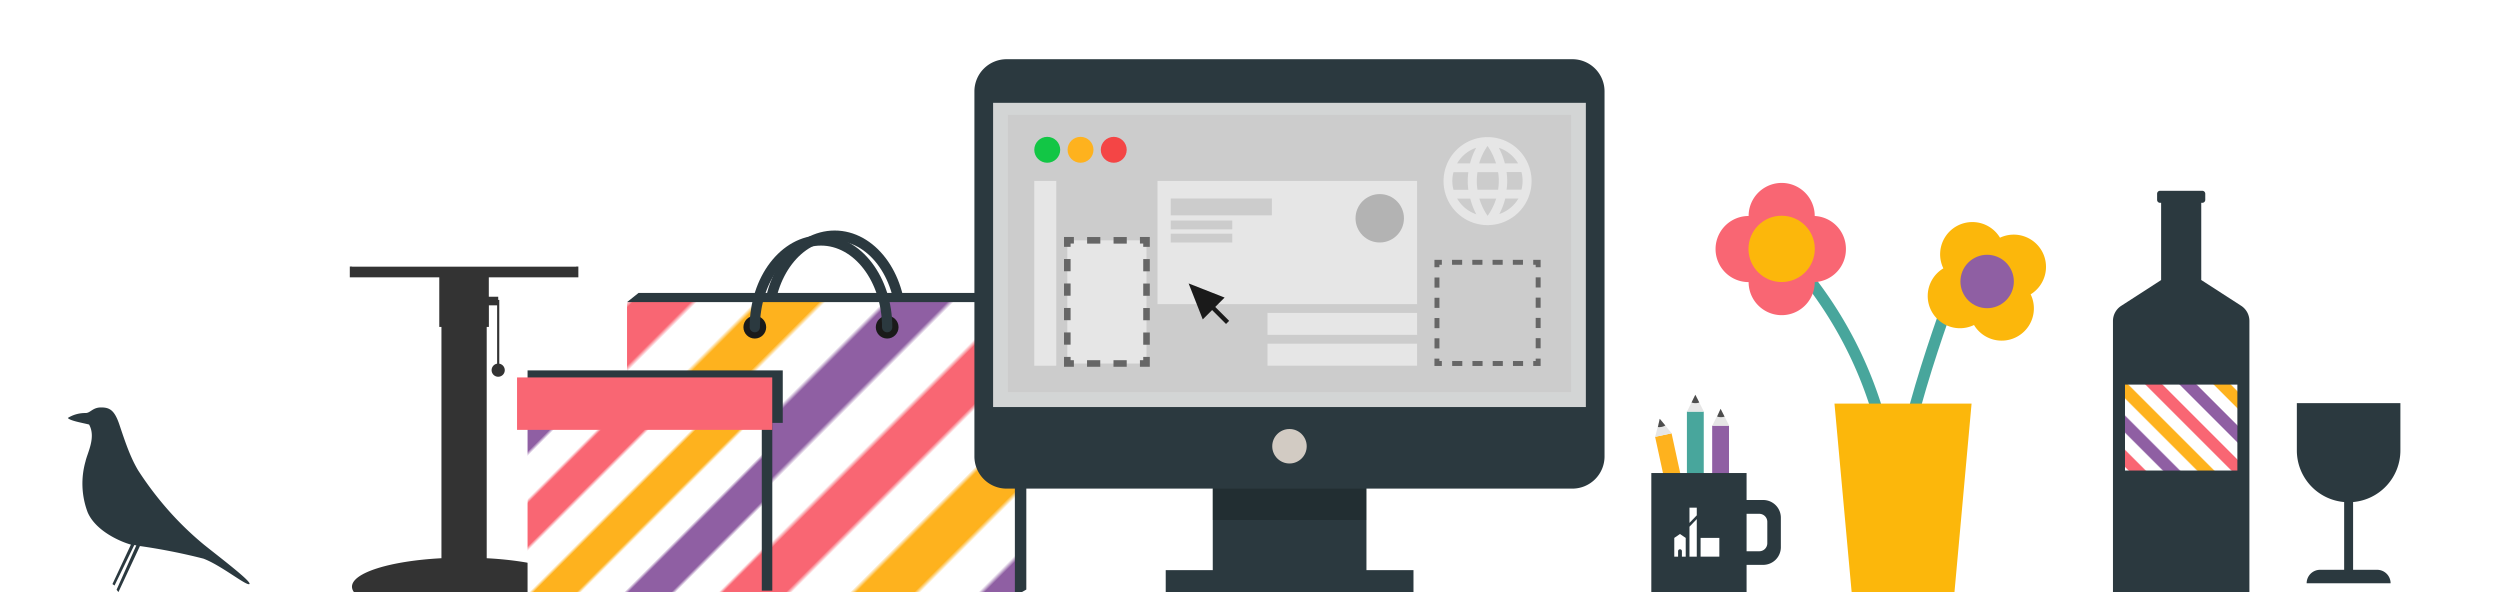 <svg xmlns="http://www.w3.org/2000/svg" xmlns:xlink="http://www.w3.org/1999/xlink" viewBox="0 0 380 90"><defs><style>.cls-1,.cls-15,.cls-24,.cls-25,.cls-26,.cls-27,.cls-28{fill:none;}.cls-2{fill:#feb21e;}.cls-3,.cls-7{fill:#fff;}.cls-4{fill:#8f5fa3;}.cls-5{fill:#f96673;}.cls-6{fill:#333;}.cls-7{opacity:0.56;}.cls-8{fill:#2b393f;}.cls-9{fill:url(#New_Pattern);}.cls-10,.cls-18{fill:#e6e6e6;}.cls-11{fill:#4d4d4d;}.cls-12{fill:#48a69c;}.cls-13{fill:#fcb70b;}.cls-14{fill:#1a1a1a;}.cls-15{stroke:#2b393f;stroke-linecap:round;stroke-width:1.56px;}.cls-15,.cls-24,.cls-25,.cls-26,.cls-27,.cls-28{stroke-miterlimit:10;}.cls-16{fill:url(#New_Pattern-3);}.cls-17{fill:url(#New_Pattern-5);}.cls-18{opacity:0.9;}.cls-19{fill:#d2cbc3;}.cls-20{opacity:0.2;}.cls-21{fill:#ccc;}.cls-22{fill:#12c645;}.cls-23{fill:#f44545;}.cls-24,.cls-25,.cls-26,.cls-27,.cls-28{stroke:#666;}.cls-24,.cls-25{stroke-width:0.75px;}.cls-25{stroke-dasharray:1.54 1.54;}.cls-27{stroke-dasharray:2.01 2.01;}.cls-28{stroke-dasharray:1.86 1.86;}.cls-29{fill:#b3b3b3;}</style><pattern id="New_Pattern" data-name="New Pattern" width="60" height="60" patternTransform="matrix(-0.13, 0.13, 0.13, 0.13, -175.29, 58.87)" patternUnits="userSpaceOnUse" viewBox="0 0 60 60"><rect class="cls-1" width="60" height="60"/><rect class="cls-2" width="10" height="60"/><rect class="cls-3" x="10" width="10" height="60"/><rect class="cls-4" x="20" width="10" height="60"/><rect class="cls-3" x="30" width="10" height="60"/><rect class="cls-3" x="50" width="10" height="60"/><rect class="cls-5" x="40" width="10" height="60"/></pattern><pattern id="New_Pattern-3" data-name="New Pattern" width="60" height="60" patternTransform="translate(-74.61 -174.11) rotate(45) scale(0.69)" patternUnits="userSpaceOnUse" viewBox="0 0 60 60"><rect class="cls-1" width="60" height="60"/><rect class="cls-2" width="10" height="60"/><rect class="cls-3" x="10" width="10" height="60"/><rect class="cls-4" x="20" width="10" height="60"/><rect class="cls-3" x="30" width="10" height="60"/><rect class="cls-3" x="50" width="10" height="60"/><rect class="cls-5" x="40" width="10" height="60"/></pattern><pattern id="New_Pattern-5" data-name="New Pattern" width="60" height="60" patternTransform="matrix(0.36, 0.36, -0.36, 0.36, -217.8, -129.82)" patternUnits="userSpaceOnUse" viewBox="0 0 60 60"><rect class="cls-1" width="60" height="60"/><rect class="cls-2" width="10" height="60"/><rect class="cls-3" x="10" width="10" height="60"/><rect class="cls-4" x="20" width="10" height="60"/><rect class="cls-3" x="30" width="10" height="60"/><rect class="cls-3" x="50" width="10" height="60"/><rect class="cls-5" x="40" width="10" height="60"/></pattern></defs><title>header-services</title><g id="desk"><path class="cls-6" d="M87.91,42.15V40.51H53.17v1.64h13.6v7.54h.33V84.85c-7.76.41-13.6,2.2-13.6,4.33a1.4,1.4,0,0,0,.3.82H87.28a1.4,1.4,0,0,0,.3-.82c0-2.14-5.84-3.92-13.6-4.33V49.69h.33V46.41h1.25v8.87a1,1,0,1,0,.33,0V45.59h-.16V45.1H74.3V42.15Z"/><path class="cls-7" d="M70.54,12a19.34,19.34,0,0,0-17,28.51h34A19.34,19.34,0,0,0,70.54,12Z"/><path class="cls-8" d="M322.42,46.49l6.07-3.92V30.83h-.16a.45.45,0,0,1-.45-.45v-.93a.45.45,0,0,1,.45-.45h6.42a.45.45,0,0,1,.45.45v.93a.45.45,0,0,1-.45.45h-.16V42.56l6.07,3.92a2.75,2.75,0,0,1,1.25,2.31V90H321.17V48.79A2.75,2.75,0,0,1,322.42,46.49Z"/><polygon class="cls-9" points="323 71.52 340.08 71.52 340.08 58.46 323 58.46 323 71.52"/><path class="cls-8" d="M349.12,68.47V61.28h15.74v7.19a7.87,7.87,0,0,1-7.19,7.84v10.3h3.65a2.05,2.05,0,0,1,2.05,2.05H350.61a2.05,2.05,0,0,1,2.05-2.05h3.65V76.31A7.87,7.87,0,0,1,349.12,68.47Z"/><g id="cup"><rect class="cls-2" x="253.27" y="65.95" width="2.56" height="16.22" transform="translate(-9.92 55.69) rotate(-12.25)"/><polygon class="cls-10" points="252.28 63.63 251.59 66.4 254.09 65.86 252.28 63.63"/><path class="cls-11" d="M253.12,64.66l-.84-1L252,64.91a1.79,1.79,0,0,0,1.15-.25Z"/><rect class="cls-12" x="256.41" y="62.56" width="2.56" height="16.22"/><polygon class="cls-10" points="257.69 60 256.43 62.56 258.99 62.56 257.69 60"/><path class="cls-11" d="M258.29,61.18l-.6-1.18-.58,1.18a1.79,1.79,0,0,0,1.18,0Z"/><rect class="cls-4" x="260.25" y="64.7" width="2.56" height="16.22"/><polygon class="cls-10" points="261.54 62.13 260.27 64.7 262.83 64.7 261.54 62.13"/><path class="cls-11" d="M262.13,63.32l-.6-1.18L261,63.31a1.79,1.79,0,0,0,1.18,0Z"/><rect class="cls-8" x="251" y="71.9" width="14.48" height="18.1"/><path class="cls-8" d="M268,85.86h-5.58V76H268a2.69,2.69,0,0,1,2.69,2.69v4.44A2.69,2.69,0,0,1,268,85.86Zm-3.51-2.07h2.92a1.22,1.22,0,0,0,1.22-1.22V79.32a1.22,1.22,0,0,0-1.22-1.22h-2.92Z"/><rect class="cls-3" x="258.49" y="81.76" width="2.85" height="2.85"/><polygon class="cls-3" points="256.8 84.61 257.91 84.61 257.91 78.9 256.8 80.06 256.8 84.61"/><polygon class="cls-3" points="256.8 77.17 256.8 79.48 257.91 78.33 257.91 77.17 256.8 77.17"/><path class="cls-3" d="M255.35,81.17l-.86.59v2.85h.58v-.83a.29.29,0,0,1,.29-.29h0a.29.29,0,0,1,.29.29v.83h.58V81.76Z"/></g><path id="bird" class="cls-8" d="M31,82.79a48,48,0,0,1-5.16-4.95A50.74,50.74,0,0,1,21,71.5,18.56,18.56,0,0,1,20,69.56c-.7-1.55-1.32-3.43-1.83-4.95-.75-2.26-1.49-2.68-2.8-2.68s-1.61.85-2.37.85a5,5,0,0,0-2.69.75c.32.43,2.26.75,3.23,1,1.08,1.94-.24,4.25-.54,5.59a12.35,12.35,0,0,0,.32,7.74c1.26,2.95,5.2,4.55,6.58,4.92l-2.81,6,.32.22,3-6.15.31.05-3,6.74L18,90l3.27-7a90.91,90.91,0,0,1,9.64,1.91c2.69,1,6.56,4.19,7,3.87S33.35,84.68,31,82.79Z"/><g id="flowers"><path class="cls-12" d="M289.08,75.77l-1.73-.19c1.49-13.77,9.85-34.76,9.93-35l1.61.65C298.82,41.47,290.55,62.24,289.08,75.77Z"/><path class="cls-12" d="M286.66,72.74a60.7,60.7,0,0,0-16.23-34.2l1.19-1.27a62.51,62.51,0,0,1,16.77,35.26Z"/><polygon class="cls-13" points="297.08 90 281.45 90 278.84 61.35 299.68 61.35 297.08 90"/><path class="cls-13" d="M310.41,38.24A4.91,4.91,0,0,0,304,36.13a4.9,4.9,0,0,0-8.61,4.66,4.9,4.9,0,0,0,4.66,8.61,4.9,4.9,0,0,0,8.61-4.66A4.91,4.91,0,0,0,310.41,38.24Z"/><circle class="cls-4" cx="302.04" cy="42.76" r="4.06" transform="translate(16 148.78) rotate(-28.39)"/><path class="cls-5" d="M280.58,37.83a5,5,0,0,0-4.74-5,5,5,0,0,0-10.05,0,5,5,0,0,0,0,10.05,5,5,0,0,0,10.05,0A5,5,0,0,0,280.58,37.83Z"/><circle class="cls-13" cx="270.81" cy="37.83" r="5.04"/></g><circle class="cls-14" cx="136.93" cy="49.04" r="1.73"/><circle class="cls-14" cx="116.81" cy="49.04" r="1.73"/><path class="cls-15" d="M116.81,49c0-7.28,4.5-13.18,10.06-13.18s10.06,5.9,10.06,13.18"/><polygon class="cls-8" points="156 89.61 153.57 91 95.31 45.92 97.05 44.53 156 44.53 156 89.61"/><rect class="cls-16" x="95.31" y="45.92" width="58.95" height="45.08"/><circle class="cls-14" cx="134.85" cy="49.73" r="1.73"/><circle class="cls-14" cx="114.73" cy="49.73" r="1.73"/><path class="cls-15" d="M114.73,49.73c0-7.28,4.5-13.18,10.06-13.18s10.06,5.9,10.06,13.18"/><polygon class="cls-8" points="118.98 56.3 80.19 56.3 80.19 64.28 81.78 64.28 81.78 89.78 117.39 89.78 117.39 64.28 118.98 64.28 118.98 56.3"/><rect class="cls-17" x="80.19" y="63.21" width="35.6" height="27.63"/><rect class="cls-5" x="78.59" y="57.37" width="38.79" height="7.97"/><g id="desktop"><path class="cls-8" d="M239,9H153a4.89,4.89,0,0,0-4.89,4.89V69.37A4.89,4.89,0,0,0,153,74.27h31.34V86.66h-7.15V90h37.66V86.66h-7.15V74.27H239a4.89,4.89,0,0,0,4.89-4.89V13.85A4.89,4.89,0,0,0,239,9Z"/><rect class="cls-18" x="150.95" y="15.63" width="90.1" height="46.24"/><circle class="cls-19" cx="196" cy="67.83" r="2.62"/><rect class="cls-20" x="184.32" y="74.27" width="23.36" height="4.77"/><rect class="cls-21" x="153.2" y="17.46" width="85.62" height="42.14"/><circle class="cls-22" cx="159.18" cy="22.77" r="1.97"/><circle class="cls-2" cx="164.24" cy="22.77" r="1.97"/><circle class="cls-23" cx="169.29" cy="22.77" r="1.97"/><rect class="cls-10" x="175.94" y="27.5" width="39.46" height="18.73"/><rect class="cls-10" x="192.66" y="47.56" width="22.74" height="3.34"/><rect class="cls-21" x="161.23" y="27.5" width="13.38" height="7.36"/><rect class="cls-10" x="192.66" y="52.24" width="22.74" height="3.34"/><polygon class="cls-14" points="180.67 43.08 182.82 48.55 186.14 45.23 180.67 43.08"/><rect class="cls-14" x="185.08" y="46.15" width="0.67" height="3.34" transform="translate(20.49 145.12) rotate(-45)"/><polyline class="cls-24" points="233.8 54.51 233.8 55.25 233.05 55.25"/><line class="cls-25" x1="231.51" y1="55.25" x2="219.94" y2="55.25"/><polyline class="cls-24" points="219.16 55.25 218.41 55.25 218.41 54.51"/><line class="cls-25" x1="218.42" y1="52.96" x2="218.42" y2="41.39"/><polyline class="cls-24" points="218.41 40.62 218.41 39.87 219.16 39.87"/><line class="cls-25" x1="220.71" y1="39.87" x2="232.28" y2="39.87"/><polyline class="cls-24" points="233.05 39.87 233.8 39.87 233.8 40.62"/><line class="cls-25" x1="233.8" y1="42.16" x2="233.8" y2="53.73"/><rect class="cls-10" x="162.23" y="36.53" width="12.04" height="18.73"/><polyline class="cls-26" points="174.27 54.25 174.27 55.25 173.27 55.25"/><line class="cls-27" x1="171.26" y1="55.25" x2="164.23" y2="55.25"/><polyline class="cls-26" points="163.23 55.25 162.23 55.25 162.23 54.25"/><line class="cls-28" x1="162.23" y1="52.39" x2="162.23" y2="38.45"/><polyline class="cls-26" points="162.23 37.52 162.23 36.52 163.23 36.52"/><line class="cls-27" x1="165.24" y1="36.53" x2="172.27" y2="36.53"/><polyline class="cls-26" points="173.27 36.52 174.27 36.52 174.27 37.52"/><line class="cls-28" x1="174.27" y1="39.38" x2="174.27" y2="53.32"/><rect class="cls-10" x="157.21" y="27.5" width="3.34" height="28.09"/><circle class="cls-29" cx="209.72" cy="33.18" r="3.68"/><rect class="cls-21" x="177.95" y="30.17" width="15.38" height="2.56"/><rect class="cls-21" x="177.95" y="33.52" width="9.36" height="1.34"/><rect class="cls-21" x="177.95" y="35.52" width="9.36" height="1.34"/><path class="cls-10" d="M226.1,20.84a6.69,6.69,0,1,0,6.7,6.69A6.69,6.69,0,0,0,226.1,20.84Zm4.64,4h-2a10.47,10.47,0,0,0-.92-2.38A5.37,5.37,0,0,1,230.74,24.82Zm-4.63-2.65a9.42,9.42,0,0,1,1.28,2.65h-2.56A9.42,9.42,0,0,1,226.11,22.17Zm-5.18,6.66a5.23,5.23,0,0,1,0-2.68h2.26a9.6,9.6,0,0,0,0,2.68Zm.55,1.34h2a10.47,10.47,0,0,0,.92,2.38A5.34,5.34,0,0,1,221.48,30.17Zm2-5.35h-2a5.34,5.34,0,0,1,2.9-2.38A10.47,10.47,0,0,0,223.45,24.82Zm2.66,8a9.42,9.42,0,0,1-1.28-2.65h2.56A9.42,9.42,0,0,1,226.11,32.82Zm1.57-4h-3.13a8.41,8.41,0,0,1,0-2.68h3.13a8.41,8.41,0,0,1,0,2.68Zm.17,3.72a10.47,10.47,0,0,0,.92-2.38h2A5.37,5.37,0,0,1,227.84,32.55ZM229,28.83a9.6,9.6,0,0,0,0-2.68h2.26a5.23,5.23,0,0,1,0,2.68Z"/></g></g></svg>